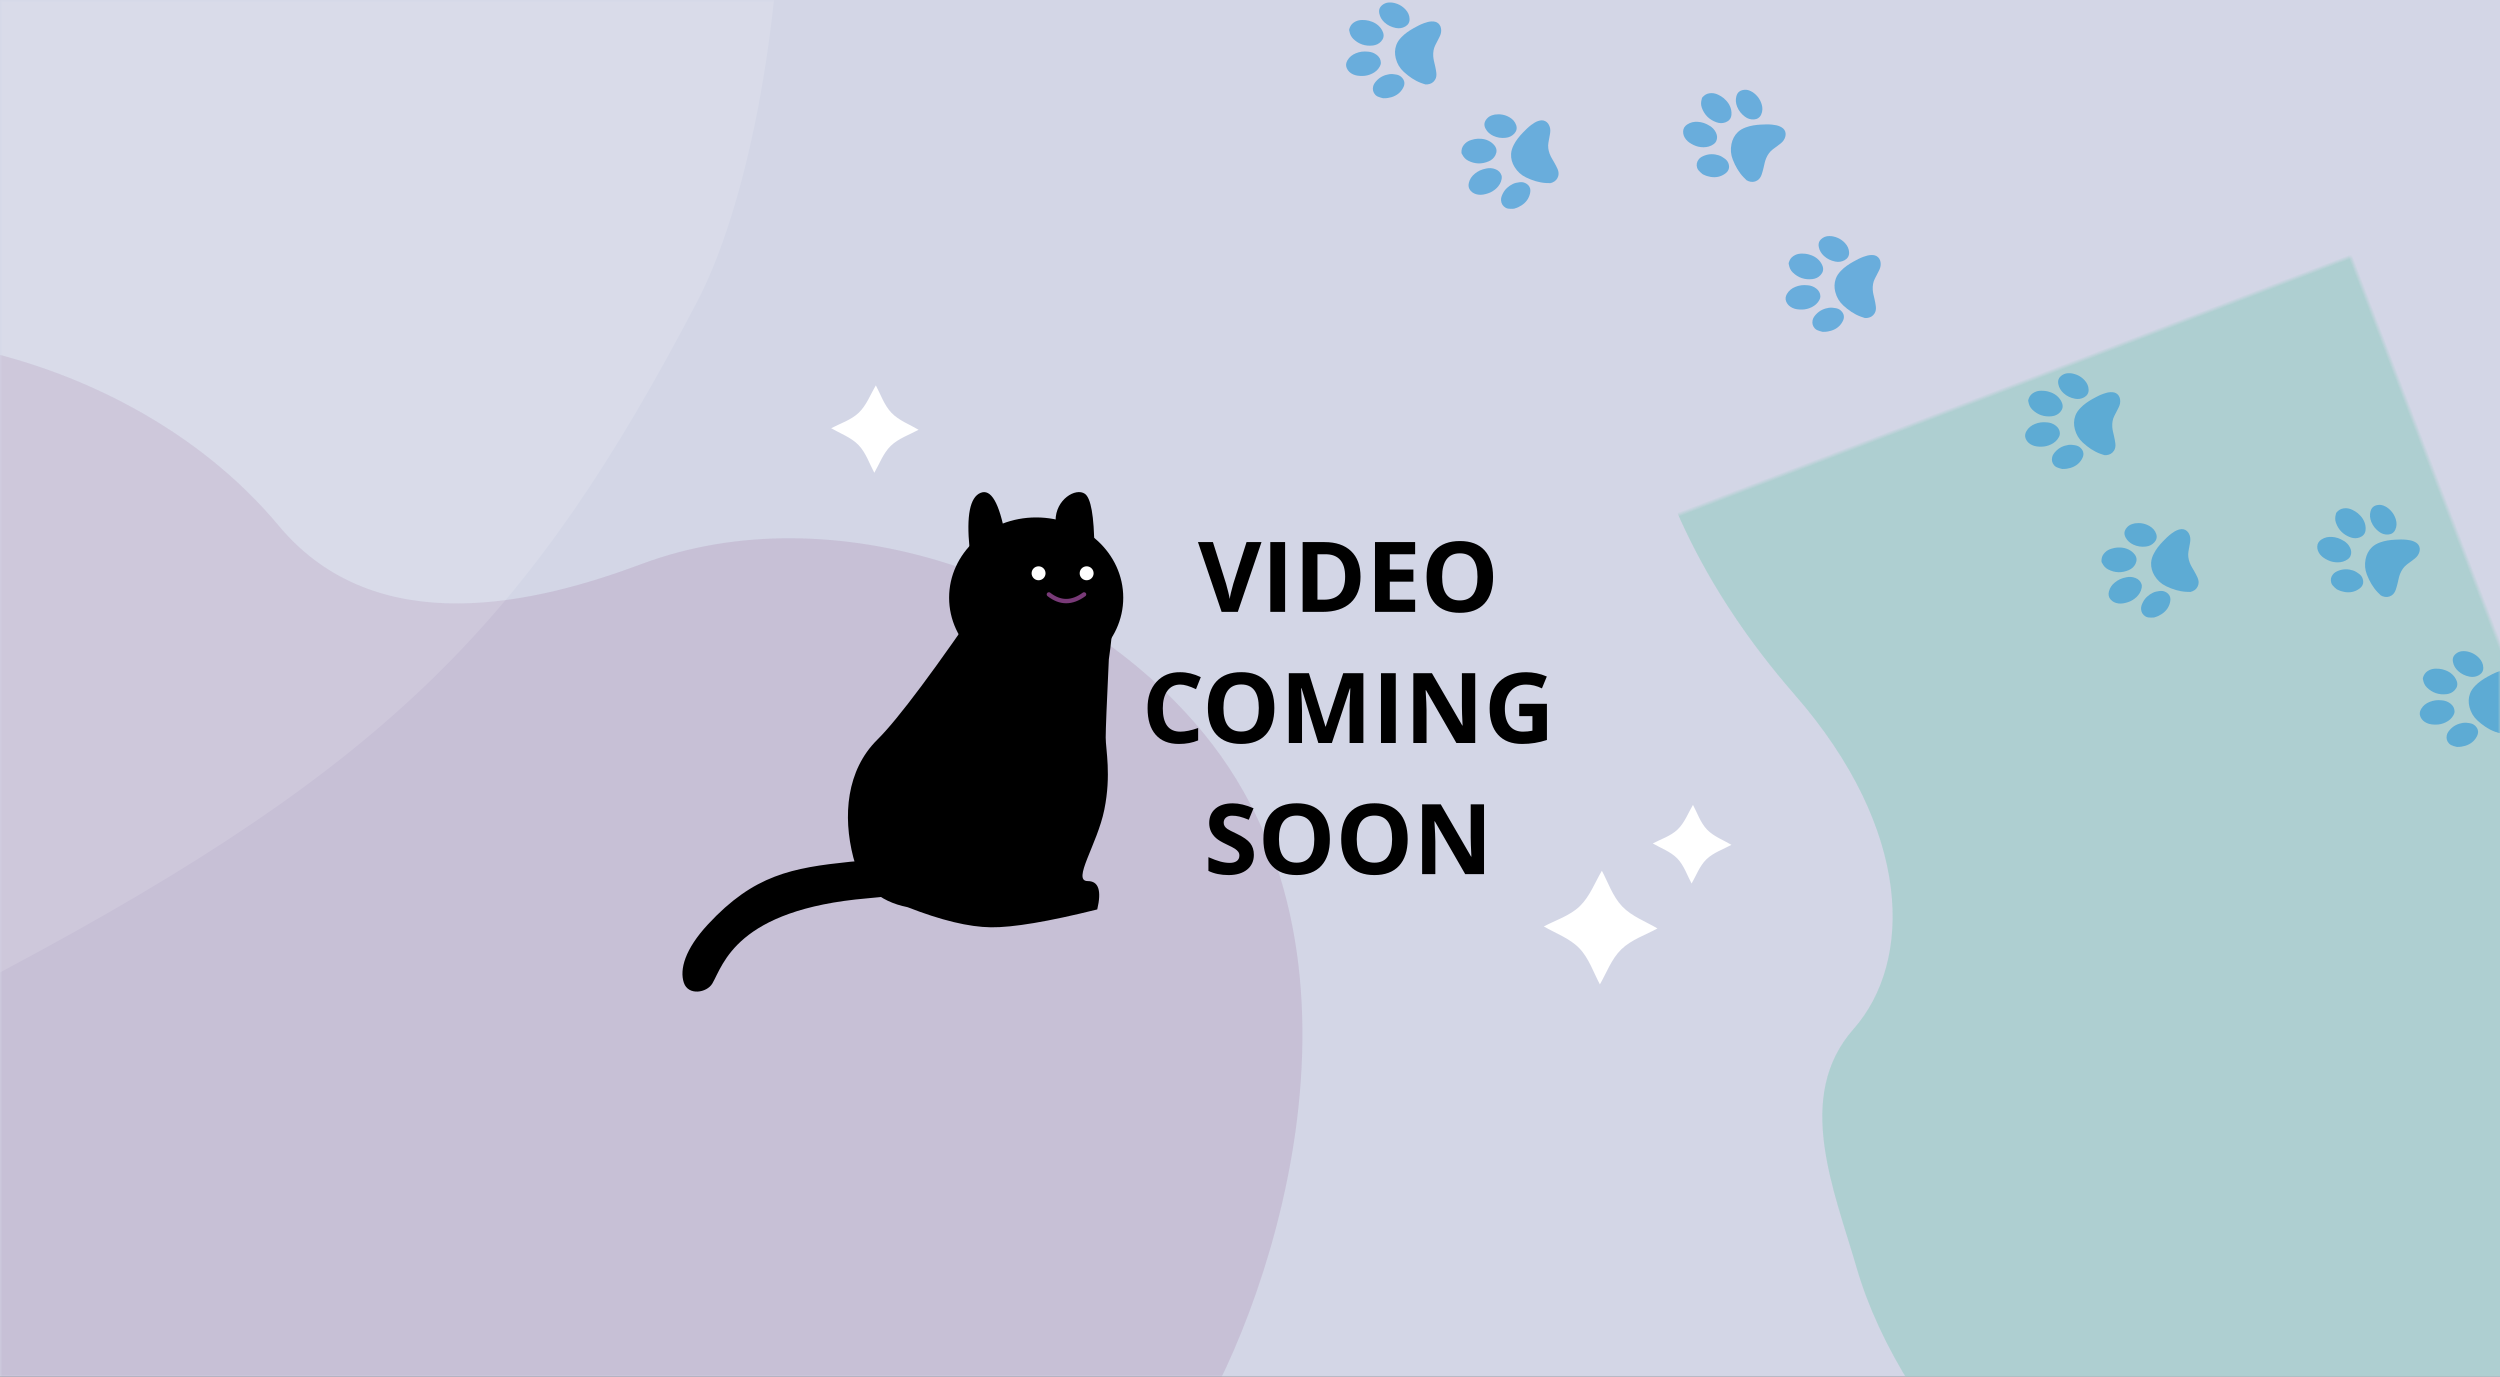 <?xml version="1.0" encoding="UTF-8"?>
<svg width="572px" height="315px" viewBox="0 0 572 315" version="1.1" xmlns="http://www.w3.org/2000/svg" xmlns:xlink="http://www.w3.org/1999/xlink">
    <rect x="0" y="0" width="572" height="315" fill="#333333" stroke="none"/>
    <!-- Generator: Sketch 52.6 (67491) - http://www.bohemiancoding.com/sketch -->
    <title>Group 11</title>
    <desc>Created with Sketch.</desc>
    <defs>
        <rect id="path-1" x="0" y="0" width="572" height="315"></rect>
    </defs>
    <g id="Welcome" stroke="none" stroke-width="1" fill="none" fill-rule="evenodd">
        <g id="Gen3-Webinars---font-and-box" transform="translate(-129, -1744)">
            <g id="Group-11" transform="translate(129, 1744)">
                <mask id="mask-2" fill="white">
                    <use xlink:href="#path-1"></use>
                </mask>
                <use id="Mask" fill="#D3D6E6" fill-rule="nonzero" xlink:href="#path-1"></use>
                <path d="M1007.918,-48.668 C961.223,-105.996 873.156,-136.034 804.403,-110.349 C766.962,-96.362 715.517,-89.611 659.228,-110.349 C563.2,-145.727 496.179,-151.773 452.773,-109.292 C409.366,-66.812 395.241,-12.343 417.3,47.969 C431.469,86.707 420.718,114.715 402.465,124.254 C384.211,133.794 385.122,156.9 383.558,175.482 C377.275,250.141 466.883,367.954 554.253,378.916 C641.622,389.878 722.344,370.851 827.313,351.502 C932.283,332.154 953.107,277.873 1001.717,205.338 C1029.453,163.951 1076.1,35.038 1007.918,-48.668 Z" id="Path-2" fill="#9ECCC7" fill-rule="nonzero" opacity="0.826" mask="url(#mask-2)" transform="translate(713.243, 121.542) rotate(-21) translate(-713.243, -121.542) "></path>
                <path d="M275.647,168.092 C246.097,131.776 190.366,112.747 146.857,129.018 C123.164,137.879 86.187,147.22 63.719,120.219 C26.958,76.04 -47.529,64.464 -74.998,91.375 C-102.466,118.286 -98.111,189.566 -98.111,229.311 C-98.111,251.554 -102.384,264.969 -107.499,277.637 C-111.524,287.604 -116.069,297.109 -119.464,310.089 C-140.004,388.629 -66.734,432.018 -11.444,438.962 C43.846,445.907 94.928,433.853 161.356,421.596 C227.783,409.339 240.962,374.952 271.723,329.002 C289.275,302.784 318.794,221.119 275.647,168.092 Z" id="Path-2" fill-opacity="0.2" fill="#793A78" fill-rule="nonzero" opacity="0.826" mask="url(#mask-2)"></path>
                <g id="Group-64" mask="url(#mask-2)">
                    <g transform="translate(156, 112)" id="Group-59">
                        <g>
                            <g id="Group-56" fill="#000000" fill-rule="nonzero">
                                <ellipse id="Oval" cx="81.078" cy="24.757" rx="19.922" ry="18.368"></ellipse>
                                <path d="M65.822,13.322 C65.097,5.963 65.934,1.78 68.334,0.774 C70.734,-0.231 72.632,3.035 74.026,10.574 L65.822,13.322 Z" id="Path-26"></path>
                                <path d="M94.391,13.322 C94.326,6.062 93.601,1.948 92.218,0.979 C90.143,-0.473 85.514,2.26 85.514,7.107 C85.514,10.338 88.473,12.41 94.391,13.322 Z" id="Path-27"></path>
                                <path d="M70.719,22.404 C58.114,40.965 49.455,52.574 44.74,57.231 C37.667,64.216 36.806,74.709 39.227,84.133 C40.841,90.415 44.987,94.227 51.663,95.568 C59.345,98.572 65.697,100.105 70.719,100.167 C75.74,100.228 83.851,98.866 95.05,96.079 C96.074,91.755 95.349,89.592 92.877,89.592 C89.168,89.592 95.05,81.266 96.67,73.249 C98.29,65.232 96.985,59.555 96.985,56.744 C96.985,54.869 97.224,48.906 97.703,38.853 C99.731,25.137 98.316,18.673 93.457,19.459 C88.598,20.246 81.018,21.228 70.719,22.404 Z" id="Path-29"></path>
                                <path d="" id="Path-30"></path>
                                <path d="M38.542,85.169 C25.216,86.563 16.52,88.139 5.991,99.487 C0.708,105.181 -0.55,109.825 0.468,112.858 C1.478,115.869 5.737,115.166 6.989,113.017 C9.501,108.704 12.382,96.115 42.46,93.537 C72.539,90.958 51.867,83.776 38.542,85.169 Z" id="Path-31"></path>
                            </g>
                            <ellipse id="Oval" fill="#FFFFFF" fill-rule="nonzero" cx="92.625" cy="19.167" rx="1.594" ry="1.597"></ellipse>
                            <ellipse id="Oval" fill="#FFFFFF" fill-rule="nonzero" cx="81.625" cy="19.167" rx="1.594" ry="1.597"></ellipse>
                            <path d="M83.672,24.393 C83.455,24.222 83.417,23.908 83.588,23.691 C83.759,23.474 84.073,23.436 84.29,23.607 C86.704,25.504 89.143,25.504 91.743,23.597 C91.965,23.434 92.278,23.482 92.442,23.704 C92.605,23.927 92.557,24.24 92.334,24.403 C89.378,26.572 86.445,26.572 83.672,24.393 Z" id="Path-3" fill="#793A78" fill-rule="nonzero"></path>
                        </g>
                    </g>
                </g>
                <path d="M142.266,-178.36 C105.776,-235.698 36.958,-265.742 -16.769,-240.052 C-46.026,-226.063 -86.228,-219.31 -130.214,-240.052 C-205.254,-275.437 -250.3,-274.35 -298.239,-218.258 C-332.338,-178.36 -344.267,-127.817 -319.266,-81.705 C-294.264,-35.592 -336.114,-0.706 -345.633,45.833 C-370.997,169.835 -280.52,238.34 -212.246,249.305 C-143.972,260.269 -87.436,269.1 1.134,221.886 C89.705,174.672 121.513,141.611 159.498,69.063 C181.172,27.668 195.546,-94.637 142.266,-178.36 Z" id="Path-2" fill="#FFFFFF" fill-rule="nonzero" opacity="0.353" mask="url(#mask-2)"></path>
                <path d="M282.189,133.533 L285.21,124.032 L288.631,124.032 L283.208,140 L279.507,140 L274.096,124.032 L277.517,124.032 L280.514,133.533 C280.66,134.026 280.828,134.661 281.018,135.438 C281.208,136.214 281.323,136.752 281.363,137.052 C281.452,136.324 281.728,135.151 282.189,133.533 Z M294.031,140 L290.646,140 L290.646,124.032 L294.031,124.032 L294.031,140 Z M302.876,137.209 C306.136,137.209 307.766,135.458 307.766,131.956 C307.766,128.526 306.253,126.811 303.228,126.811 L301.432,126.811 L301.432,137.209 L302.876,137.209 Z M303.058,124.032 C305.655,124.032 307.675,124.718 309.119,126.089 C310.563,127.46 311.285,129.422 311.285,131.974 C311.285,134.526 310.536,136.502 309.04,137.901 C307.543,139.3 305.384,140 302.561,140 L298.047,140 L298.047,124.032 L303.058,124.032 Z M323.782,137.209 L323.782,140 L314.597,140 L314.597,124.032 L323.782,124.032 L323.782,126.811 L317.982,126.811 L317.982,130.317 L323.382,130.317 L323.382,133.084 L317.982,133.084 L317.982,137.209 L323.782,137.209 Z M334.023,126.605 C332.68,126.605 331.667,127.058 330.983,127.964 C330.3,128.87 329.958,130.212 329.958,131.992 C329.958,135.583 331.307,137.379 334.005,137.379 C336.702,137.379 338.051,135.583 338.051,131.992 C338.051,128.4 336.708,126.605 334.023,126.605 Z M328.369,125.889 C329.695,124.489 331.584,123.79 334.035,123.79 C336.486,123.79 338.36,124.497 339.659,125.913 C340.957,127.329 341.606,129.359 341.606,132.004 C341.606,134.649 340.951,136.679 339.641,138.095 C338.33,139.511 336.451,140.218 334.005,140.218 C331.558,140.218 329.679,139.511 328.369,138.095 C327.058,136.679 326.403,134.641 326.403,131.98 C326.403,129.318 327.058,127.288 328.369,125.889 Z M270.055,156.629 C268.785,156.629 267.798,157.106 267.095,158.061 C266.399,159.023 266.051,160.358 266.051,162.065 C266.051,165.624 267.386,167.403 270.055,167.403 C271.188,167.403 272.547,167.124 274.132,166.566 L274.132,169.405 C272.83,169.947 271.366,170.218 269.74,170.218 C267.418,170.218 265.643,169.513 264.413,168.101 C263.184,166.69 262.569,164.669 262.569,162.04 C262.544,159.549 263.218,157.545 264.589,156.028 C265.96,154.512 267.782,153.769 270.055,153.802 C271.608,153.802 273.169,154.178 274.739,154.93 L273.647,157.685 C272.166,156.981 270.969,156.629 270.055,156.629 Z M283.984,156.605 C282.642,156.605 281.628,157.058 280.945,157.964 C280.261,158.87 279.92,160.212 279.92,161.992 C279.92,165.583 281.268,167.379 283.966,167.379 C286.664,167.379 288.013,165.583 288.013,161.992 C288.013,158.4 286.67,156.605 283.984,156.605 Z M278.33,155.889 C279.657,154.489 281.545,153.79 283.996,153.79 C286.447,153.79 288.322,154.497 289.62,155.913 C290.919,157.329 291.568,159.359 291.568,162.004 C291.568,164.649 290.913,166.679 289.602,168.095 C288.292,169.511 286.413,170.218 283.966,170.218 C281.519,170.218 279.641,169.511 278.33,168.095 C277.02,166.679 276.365,164.641 276.365,161.98 C276.365,159.318 277.02,157.288 278.33,155.889 Z M308.785,162.441 C308.785,161.931 308.787,161.525 308.791,161.221 C308.795,160.918 308.85,159.678 308.955,157.503 L308.858,157.503 L304.733,170 L301.639,170 L297.792,157.478 L297.695,157.478 C297.833,160.107 297.901,161.806 297.901,162.574 L297.901,170 L294.88,170 L294.88,154.032 L299.479,154.032 L303.264,166.239 L303.325,166.239 L307.329,154.032 L311.94,154.032 L311.94,170 L308.785,170 L308.785,162.441 Z M319.353,170 L315.968,170 L315.968,154.032 L319.353,154.032 L319.353,170 Z M337.529,154.032 L337.529,170 L333.222,170 L326.282,157.927 L326.185,157.927 C326.322,160.111 326.391,161.632 326.391,162.489 L326.391,170 L323.37,170 L323.37,154.032 L327.628,154.032 L334.569,165.996 L334.642,165.996 C334.536,163.998 334.484,162.53 334.484,161.592 L334.484,154.032 L337.529,154.032 Z M347.6,163.848 L347.6,161.033 L353.934,161.033 L353.934,169.308 C352.106,169.915 350.213,170.218 348.255,170.218 C345.853,170.218 344.015,169.511 342.741,168.095 C341.467,166.679 340.83,164.667 340.83,162.059 C340.83,159.45 341.566,157.422 343.038,155.974 C344.526,154.526 346.573,153.802 349.177,153.802 C350.82,153.802 352.397,154.129 353.91,154.785 L352.793,157.503 C351.628,156.92 350.415,156.629 349.153,156.629 C347.697,156.629 346.526,157.12 345.641,158.103 C344.755,159.086 344.312,160.425 344.312,162.119 C344.312,163.814 344.668,165.118 345.38,166.032 C346.092,166.946 347.123,167.403 348.474,167.403 C349.177,167.403 349.893,167.331 350.621,167.185 L350.621,163.848 L347.6,163.848 Z M286.884,195.571 C286.884,197.003 286.367,198.135 285.331,198.969 C284.296,199.802 282.888,200.218 281.109,200.218 C279.329,200.218 277.788,199.899 276.486,199.26 L276.486,196.117 C277.562,196.586 278.472,196.922 279.216,197.124 C279.96,197.327 280.676,197.428 281.363,197.428 C282.051,197.428 282.591,197.284 282.983,196.997 C283.376,196.71 283.572,196.287 283.572,195.729 C283.572,195.405 283.483,195.124 283.305,194.886 C283.127,194.647 282.882,194.421 282.571,194.206 C282.259,193.992 281.584,193.64 280.544,193.151 C279.505,192.661 278.747,192.206 278.269,191.786 C277.202,190.863 276.668,189.707 276.668,188.315 C276.668,186.924 277.145,185.824 278.1,185.015 C279.054,184.206 280.377,183.802 282.067,183.802 C283.499,183.802 285.08,184.178 286.811,184.93 L285.719,187.563 C284.87,187.215 284.162,186.973 283.596,186.835 C283.03,186.698 282.458,186.629 281.879,186.629 C281.301,186.629 280.84,186.775 280.496,187.066 C280.152,187.357 279.98,187.749 279.98,188.243 C279.98,188.809 280.267,189.286 280.842,189.674 C281.125,189.869 281.841,190.237 282.989,190.779 C284.47,191.49 285.489,192.206 286.047,192.926 C286.605,193.646 286.884,194.528 286.884,195.571 Z M296.688,186.605 C295.345,186.605 294.332,187.058 293.649,187.964 C292.965,188.87 292.623,190.212 292.623,191.992 C292.623,195.583 293.972,197.379 296.67,197.379 C299.368,197.379 300.716,195.583 300.716,191.992 C300.716,188.4 299.374,186.605 296.688,186.605 Z M291.034,185.889 C292.36,184.489 294.249,183.79 296.7,183.79 C299.151,183.79 301.026,184.497 302.324,185.913 C303.622,187.329 304.271,189.359 304.271,192.004 C304.271,194.649 303.616,196.679 302.306,198.095 C300.995,199.511 299.117,200.218 296.67,200.218 C294.223,200.218 292.344,199.511 291.034,198.095 C289.723,196.679 289.068,194.641 289.068,191.98 C289.068,189.318 289.723,187.288 291.034,185.889 Z M314.488,186.605 C313.145,186.605 312.132,187.058 311.448,187.964 C310.765,188.87 310.423,190.212 310.423,191.992 C310.423,195.583 311.772,197.379 314.47,197.379 C317.167,197.379 318.516,195.583 318.516,191.992 C318.516,188.4 317.173,186.605 314.488,186.605 Z M308.834,185.889 C310.16,184.489 312.049,183.79 314.5,183.79 C316.951,183.79 318.826,184.497 320.124,185.913 C321.422,187.329 322.071,189.359 322.071,192.004 C322.071,194.649 321.416,196.679 320.106,198.095 C318.795,199.511 316.917,200.218 314.47,200.218 C312.023,200.218 310.144,199.511 308.834,198.095 C307.523,196.679 306.868,194.641 306.868,191.98 C306.868,189.318 307.523,187.288 308.834,185.889 Z M339.543,184.032 L339.543,200 L335.236,200 L328.296,187.927 L328.199,187.927 C328.336,190.111 328.405,191.632 328.405,192.489 L328.405,200 L325.384,200 L325.384,184.032 L329.643,184.032 L336.583,195.996 L336.656,195.996 C336.551,193.998 336.498,192.53 336.498,191.592 L336.498,184.032 L339.543,184.032 Z" id="VIDEO-COMING-SOON" fill="#000000" mask="url(#mask-2)"></path>
                <path d="M396.156,193.14 C394.381,194.162 392.055,194.979 390.491,196.549 C388.949,198.096 388.177,200.406 387.195,202.156 C386.194,200.389 385.401,198.06 383.839,196.493 C382.293,194.942 379.97,194.161 378.156,193.136 C379.895,192.164 382.227,191.39 383.784,189.841 C385.362,188.272 386.173,185.936 387.194,184.156 C388.166,185.87 388.962,188.188 390.518,189.757 C392.061,191.313 394.37,192.115 396.156,193.14" id="Fill-1" fill="#FFFFFF" mask="url(#mask-2)" transform="translate(387.156, 193.156) rotate(1) translate(-387.156, -193.156) "></path>
                <path d="M379.225,212.202 C376.661,213.678 373.302,214.858 371.042,217.126 C368.815,219.361 367.701,222.698 366.281,225.225 C364.836,222.673 363.691,219.308 361.434,217.046 C359.2,214.805 355.845,213.676 353.225,212.197 C355.737,210.793 359.106,209.675 361.355,207.437 C363.634,205.17 364.805,201.797 366.28,199.225 C367.684,201.701 368.834,205.049 371.082,207.315 C373.311,209.564 376.646,210.722 379.225,212.202" id="Fill-1" fill="#FFFFFF" mask="url(#mask-2)" transform="translate(366.225, 212.225) rotate(1) translate(-366.225, -212.225) "></path>
                <path d="M210.173,98.156 C208.201,99.291 205.617,100.198 203.878,101.943 C202.165,103.662 201.308,106.229 200.216,108.173 C199.104,106.21 198.224,103.622 196.488,101.881 C194.769,100.158 192.189,99.29 190.173,98.152 C192.106,97.071 194.697,96.211 196.427,94.49 C198.18,92.746 199.081,90.151 200.215,88.173 C201.296,90.077 202.18,92.653 203.909,94.396 C205.624,96.126 208.189,97.017 210.173,98.156" id="Fill-1" fill="#FFFFFF" mask="url(#mask-2)" transform="translate(200.173, 98.173) rotate(1) translate(-200.173, -98.173) "></path>
                <g id="Group-5" opacity="0.662" mask="url(#mask-2)">
                    <g transform="translate(444.168, 83.862) rotate(223) translate(-444.168, -83.862) translate(288.168, 35.362)" id="Group-13-Copy">
                        <g transform="translate(16.053, 74.795) rotate(53) translate(-16.053, -74.795) translate(5.06, 64.22)">
                            <g id="Group-13" transform="translate(0, 0.024)" fill="#3498D6">
                                <path d="M14.912,-9.76744186e-06 C15.067,0.037 15.225,0.068 15.377,0.114 C16.016,0.306 16.464,0.721 16.804,1.259 C17.1,1.726 17.247,2.237 17.301,2.778 C17.351,3.266 17.371,3.752 17.299,4.239 C17.13,5.375 16.71,6.396 15.819,7.198 C15.567,7.424 15.289,7.614 14.981,7.765 C14.221,8.137 13.515,8.019 12.86,7.534 C12.25,7.083 11.899,6.462 11.743,5.754 C11.372,4.069 11.703,2.516 12.794,1.137 C13.219,0.601 13.794,0.258 14.471,0.074 C14.543,0.055 14.613,0.025 14.684,-9.76744186e-06 L14.912,-9.76744186e-06 Z" id="Fill-1"></path>
                                <path d="M0,9.279 C0.034,9.071 0.065,8.863 0.103,8.656 C0.18,8.237 0.289,7.829 0.587,7.495 C1.069,6.955 1.678,6.721 2.415,6.802 C2.958,6.861 3.399,7.134 3.814,7.444 C4.76,8.15 5.32,9.096 5.611,10.199 C5.747,10.71 5.729,11.231 5.696,11.751 C5.667,12.209 5.541,12.641 5.254,13.015 C4.94,13.425 4.549,13.741 4.009,13.832 C3.577,13.904 3.168,13.804 2.775,13.639 C1.639,13.162 0.894,12.329 0.437,11.241 C0.217,10.715 0.071,10.17 0.023,9.603 C0.021,9.576 0.008,9.55 0,9.523 L0,9.279 Z" id="Fill-4"></path>
                                <path d="M4.13,18.723 C4.207,18.375 4.273,18.024 4.361,17.678 C4.758,16.111 5.531,14.719 6.499,13.415 C7.229,12.432 8.18,11.732 9.345,11.295 C10.349,10.918 11.38,10.826 12.429,11.088 C13.132,11.263 13.741,11.62 14.304,12.054 C15.251,12.785 16.003,13.684 16.679,14.644 C17.191,15.371 17.69,16.107 18.072,16.908 C18.327,17.44 18.552,17.984 18.631,18.57 C18.707,19.134 18.678,19.686 18.314,20.169 C17.948,20.654 17.426,20.873 16.823,20.951 C16.186,21.034 15.604,20.86 15.028,20.627 C14.46,20.397 13.888,20.177 13.314,19.961 C12.48,19.646 11.621,19.62 10.744,19.762 C10.012,19.88 9.34,20.168 8.647,20.397 C8.129,20.568 7.606,20.734 7.074,20.856 C6.515,20.985 5.944,20.986 5.414,20.727 C4.715,20.385 4.34,19.81 4.194,19.083 C4.182,19.023 4.176,18.962 4.172,18.901 C4.168,18.844 4.171,18.787 4.171,18.73 C4.157,18.728 4.144,18.725 4.13,18.723" id="Fill-6"></path>
                                <path d="M10.233,4.856 C10.253,5.538 10.092,6.257 9.674,6.909 C9.298,7.497 8.776,7.895 8.043,7.994 C7.745,8.034 7.462,7.975 7.189,7.867 C6.368,7.539 5.767,6.974 5.317,6.249 C4.907,5.588 4.649,4.87 4.566,4.108 C4.487,3.388 4.464,2.661 4.704,1.957 C4.929,1.295 5.311,0.74 5.944,0.377 C6.541,0.033 7.157,0.057 7.774,0.337 C8.592,0.709 9.166,1.317 9.572,2.078 C10.023,2.921 10.233,3.755 10.233,4.856" id="Fill-9"></path>
                                <path d="M21.976,9.147 C21.921,10.345 21.523,11.417 20.718,12.337 C20.176,12.957 19.5,13.382 18.65,13.491 C17.879,13.59 17.279,13.283 16.843,12.683 C16.385,12.052 16.215,11.341 16.282,10.579 C16.37,9.584 16.681,8.664 17.29,7.846 C17.776,7.193 18.399,6.704 19.201,6.46 C20.067,6.196 20.76,6.394 21.393,7.18 C21.738,7.61 21.904,8.11 21.948,8.648 C21.962,8.814 21.967,8.981 21.976,9.147" id="Fill-11"></path>
                            </g>
                        </g>
                        <g transform="translate(55.992, 83.96) rotate(79) translate(-55.992, -83.96) translate(44.999, 73.385)">
                            <g id="Group-13" transform="translate(0, 0.024)" fill="#3498D6">
                                <path d="M14.912,-9.76744186e-06 C15.067,0.037 15.225,0.068 15.377,0.114 C16.016,0.306 16.464,0.721 16.804,1.259 C17.1,1.726 17.247,2.237 17.301,2.778 C17.351,3.266 17.371,3.752 17.299,4.239 C17.13,5.375 16.71,6.396 15.819,7.198 C15.567,7.424 15.289,7.614 14.981,7.765 C14.221,8.137 13.515,8.019 12.86,7.534 C12.25,7.083 11.899,6.462 11.743,5.754 C11.372,4.069 11.703,2.516 12.794,1.137 C13.219,0.601 13.794,0.258 14.471,0.074 C14.543,0.055 14.613,0.025 14.684,-9.76744186e-06 L14.912,-9.76744186e-06 Z" id="Fill-1"></path>
                                <path d="M0,9.279 C0.034,9.071 0.065,8.863 0.103,8.656 C0.18,8.237 0.289,7.829 0.587,7.495 C1.069,6.955 1.678,6.721 2.415,6.802 C2.958,6.861 3.399,7.134 3.814,7.444 C4.76,8.15 5.32,9.096 5.611,10.199 C5.747,10.71 5.729,11.231 5.696,11.751 C5.667,12.209 5.541,12.641 5.254,13.015 C4.94,13.425 4.549,13.741 4.009,13.832 C3.577,13.904 3.168,13.804 2.775,13.639 C1.639,13.162 0.894,12.329 0.437,11.241 C0.217,10.715 0.071,10.17 0.023,9.603 C0.021,9.576 0.008,9.55 0,9.523 L0,9.279 Z" id="Fill-4"></path>
                                <path d="M4.13,18.723 C4.207,18.375 4.273,18.024 4.361,17.678 C4.758,16.111 5.531,14.719 6.499,13.415 C7.229,12.432 8.18,11.732 9.345,11.295 C10.349,10.918 11.38,10.826 12.429,11.088 C13.132,11.263 13.741,11.62 14.304,12.054 C15.251,12.785 16.003,13.684 16.679,14.644 C17.191,15.371 17.69,16.107 18.072,16.908 C18.327,17.44 18.552,17.984 18.631,18.57 C18.707,19.134 18.678,19.686 18.314,20.169 C17.948,20.654 17.426,20.873 16.823,20.951 C16.186,21.034 15.604,20.86 15.028,20.627 C14.46,20.397 13.888,20.177 13.314,19.961 C12.48,19.646 11.621,19.62 10.744,19.762 C10.012,19.88 9.34,20.168 8.647,20.397 C8.129,20.568 7.606,20.734 7.074,20.856 C6.515,20.985 5.944,20.986 5.414,20.727 C4.715,20.385 4.34,19.81 4.194,19.083 C4.182,19.023 4.176,18.962 4.172,18.901 C4.168,18.844 4.171,18.787 4.171,18.73 C4.157,18.728 4.144,18.725 4.13,18.723" id="Fill-6"></path>
                                <path d="M10.233,4.856 C10.253,5.538 10.092,6.257 9.674,6.909 C9.298,7.497 8.776,7.895 8.043,7.994 C7.745,8.034 7.462,7.975 7.189,7.867 C6.368,7.539 5.767,6.974 5.317,6.249 C4.907,5.588 4.649,4.87 4.566,4.108 C4.487,3.388 4.464,2.661 4.704,1.957 C4.929,1.295 5.311,0.74 5.944,0.377 C6.541,0.033 7.157,0.057 7.774,0.337 C8.592,0.709 9.166,1.317 9.572,2.078 C10.023,2.921 10.233,3.755 10.233,4.856" id="Fill-9"></path>
                                <path d="M21.976,9.147 C21.921,10.345 21.523,11.417 20.718,12.337 C20.176,12.957 19.5,13.382 18.65,13.491 C17.879,13.59 17.279,13.283 16.843,12.683 C16.385,12.052 16.215,11.341 16.282,10.579 C16.37,9.584 16.681,8.664 17.29,7.846 C17.776,7.193 18.399,6.704 19.201,6.46 C20.067,6.196 20.76,6.394 21.393,7.18 C21.738,7.61 21.904,8.11 21.948,8.648 C21.962,8.814 21.967,8.981 21.976,9.147" id="Fill-11"></path>
                            </g>
                        </g>
                        <g transform="translate(89.434, 47.139) rotate(36) translate(-89.434, -47.139) translate(78.44, 36.564)">
                            <g id="Group-13" transform="translate(0, 0.024)" fill="#3498D6">
                                <path d="M14.912,-9.76744186e-06 C15.067,0.037 15.225,0.068 15.377,0.114 C16.016,0.306 16.464,0.721 16.804,1.259 C17.1,1.726 17.247,2.237 17.301,2.778 C17.351,3.266 17.371,3.752 17.299,4.239 C17.13,5.375 16.71,6.396 15.819,7.198 C15.567,7.424 15.289,7.614 14.981,7.765 C14.221,8.137 13.515,8.019 12.86,7.534 C12.25,7.083 11.899,6.462 11.743,5.754 C11.372,4.069 11.703,2.516 12.794,1.137 C13.219,0.601 13.794,0.258 14.471,0.074 C14.543,0.055 14.613,0.025 14.684,-9.76744186e-06 L14.912,-9.76744186e-06 Z" id="Fill-1"></path>
                                <path d="M0,9.279 C0.034,9.071 0.065,8.863 0.103,8.656 C0.18,8.237 0.289,7.829 0.587,7.495 C1.069,6.955 1.678,6.721 2.415,6.802 C2.958,6.861 3.399,7.134 3.814,7.444 C4.76,8.15 5.32,9.096 5.611,10.199 C5.747,10.71 5.729,11.231 5.696,11.751 C5.667,12.209 5.541,12.641 5.254,13.015 C4.94,13.425 4.549,13.741 4.009,13.832 C3.577,13.904 3.168,13.804 2.775,13.639 C1.639,13.162 0.894,12.329 0.437,11.241 C0.217,10.715 0.071,10.17 0.023,9.603 C0.021,9.576 0.008,9.55 0,9.523 L0,9.279 Z" id="Fill-4"></path>
                                <path d="M4.13,18.723 C4.207,18.375 4.273,18.024 4.361,17.678 C4.758,16.111 5.531,14.719 6.499,13.415 C7.229,12.432 8.18,11.732 9.345,11.295 C10.349,10.918 11.38,10.826 12.429,11.088 C13.132,11.263 13.741,11.62 14.304,12.054 C15.251,12.785 16.003,13.684 16.679,14.644 C17.191,15.371 17.69,16.107 18.072,16.908 C18.327,17.44 18.552,17.984 18.631,18.57 C18.707,19.134 18.678,19.686 18.314,20.169 C17.948,20.654 17.426,20.873 16.823,20.951 C16.186,21.034 15.604,20.86 15.028,20.627 C14.46,20.397 13.888,20.177 13.314,19.961 C12.48,19.646 11.621,19.62 10.744,19.762 C10.012,19.88 9.34,20.168 8.647,20.397 C8.129,20.568 7.606,20.734 7.074,20.856 C6.515,20.985 5.944,20.986 5.414,20.727 C4.715,20.385 4.34,19.81 4.194,19.083 C4.182,19.023 4.176,18.962 4.172,18.901 C4.168,18.844 4.171,18.787 4.171,18.73 C4.157,18.728 4.144,18.725 4.13,18.723" id="Fill-6"></path>
                                <path d="M10.233,4.856 C10.253,5.538 10.092,6.257 9.674,6.909 C9.298,7.497 8.776,7.895 8.043,7.994 C7.745,8.034 7.462,7.975 7.189,7.867 C6.368,7.539 5.767,6.974 5.317,6.249 C4.907,5.588 4.649,4.87 4.566,4.108 C4.487,3.388 4.464,2.661 4.704,1.957 C4.929,1.295 5.311,0.74 5.944,0.377 C6.541,0.033 7.157,0.057 7.774,0.337 C8.592,0.709 9.166,1.317 9.572,2.078 C10.023,2.921 10.233,3.755 10.233,4.856" id="Fill-9"></path>
                                <path d="M21.976,9.147 C21.921,10.345 21.523,11.417 20.718,12.337 C20.176,12.957 19.5,13.382 18.65,13.491 C17.879,13.59 17.279,13.283 16.843,12.683 C16.385,12.052 16.215,11.341 16.282,10.579 C16.37,9.584 16.681,8.664 17.29,7.846 C17.776,7.193 18.399,6.704 19.201,6.46 C20.067,6.196 20.76,6.394 21.393,7.18 C21.738,7.61 21.904,8.11 21.948,8.648 C21.962,8.814 21.967,8.981 21.976,9.147" id="Fill-11"></path>
                            </g>
                        </g>
                        <g transform="translate(125.461, 59.72) rotate(53) translate(-125.461, -59.72) translate(114.468, 49.145)">
                            <g id="Group-13" transform="translate(0, 0.024)" fill="#3498D6">
                                <path d="M14.912,-9.76744186e-06 C15.067,0.037 15.225,0.068 15.377,0.114 C16.016,0.306 16.464,0.721 16.804,1.259 C17.1,1.726 17.247,2.237 17.301,2.778 C17.351,3.266 17.371,3.752 17.299,4.239 C17.13,5.375 16.71,6.396 15.819,7.198 C15.567,7.424 15.289,7.614 14.981,7.765 C14.221,8.137 13.515,8.019 12.86,7.534 C12.25,7.083 11.899,6.462 11.743,5.754 C11.372,4.069 11.703,2.516 12.794,1.137 C13.219,0.601 13.794,0.258 14.471,0.074 C14.543,0.055 14.613,0.025 14.684,-9.76744186e-06 L14.912,-9.76744186e-06 Z" id="Fill-1"></path>
                                <path d="M0,9.279 C0.034,9.071 0.065,8.863 0.103,8.656 C0.18,8.237 0.289,7.829 0.587,7.495 C1.069,6.955 1.678,6.721 2.415,6.802 C2.958,6.861 3.399,7.134 3.814,7.444 C4.76,8.15 5.32,9.096 5.611,10.199 C5.747,10.71 5.729,11.231 5.696,11.751 C5.667,12.209 5.541,12.641 5.254,13.015 C4.94,13.425 4.549,13.741 4.009,13.832 C3.577,13.904 3.168,13.804 2.775,13.639 C1.639,13.162 0.894,12.329 0.437,11.241 C0.217,10.715 0.071,10.17 0.023,9.603 C0.021,9.576 0.008,9.55 0,9.523 L0,9.279 Z" id="Fill-4"></path>
                                <path d="M4.13,18.723 C4.207,18.375 4.273,18.024 4.361,17.678 C4.758,16.111 5.531,14.719 6.499,13.415 C7.229,12.432 8.18,11.732 9.345,11.295 C10.349,10.918 11.38,10.826 12.429,11.088 C13.132,11.263 13.741,11.62 14.304,12.054 C15.251,12.785 16.003,13.684 16.679,14.644 C17.191,15.371 17.69,16.107 18.072,16.908 C18.327,17.44 18.552,17.984 18.631,18.57 C18.707,19.134 18.678,19.686 18.314,20.169 C17.948,20.654 17.426,20.873 16.823,20.951 C16.186,21.034 15.604,20.86 15.028,20.627 C14.46,20.397 13.888,20.177 13.314,19.961 C12.48,19.646 11.621,19.62 10.744,19.762 C10.012,19.88 9.34,20.168 8.647,20.397 C8.129,20.568 7.606,20.734 7.074,20.856 C6.515,20.985 5.944,20.986 5.414,20.727 C4.715,20.385 4.34,19.81 4.194,19.083 C4.182,19.023 4.176,18.962 4.172,18.901 C4.168,18.844 4.171,18.787 4.171,18.73 C4.157,18.728 4.144,18.725 4.13,18.723" id="Fill-6"></path>
                                <path d="M10.233,4.856 C10.253,5.538 10.092,6.257 9.674,6.909 C9.298,7.497 8.776,7.895 8.043,7.994 C7.745,8.034 7.462,7.975 7.189,7.867 C6.368,7.539 5.767,6.974 5.317,6.249 C4.907,5.588 4.649,4.87 4.566,4.108 C4.487,3.388 4.464,2.661 4.704,1.957 C4.929,1.295 5.311,0.74 5.944,0.377 C6.541,0.033 7.157,0.057 7.774,0.337 C8.592,0.709 9.166,1.317 9.572,2.078 C10.023,2.921 10.233,3.755 10.233,4.856" id="Fill-9"></path>
                                <path d="M21.976,9.147 C21.921,10.345 21.523,11.417 20.718,12.337 C20.176,12.957 19.5,13.382 18.65,13.491 C17.879,13.59 17.279,13.283 16.843,12.683 C16.385,12.052 16.215,11.341 16.282,10.579 C16.37,9.584 16.681,8.664 17.29,7.846 C17.776,7.193 18.399,6.704 19.201,6.46 C20.067,6.196 20.76,6.394 21.393,7.18 C21.738,7.61 21.904,8.11 21.948,8.648 C21.962,8.814 21.967,8.981 21.976,9.147" id="Fill-11"></path>
                            </g>
                        </g>
                        <g transform="translate(186.939, 45.291) rotate(53) translate(-186.939, -45.291) translate(175.946, 34.716)">
                            <g id="Group-13" transform="translate(0, 0.024)" fill="#3498D6">
                                <path d="M14.912,-9.76744186e-06 C15.067,0.037 15.225,0.068 15.377,0.114 C16.016,0.306 16.464,0.721 16.804,1.259 C17.1,1.726 17.247,2.237 17.301,2.778 C17.351,3.266 17.371,3.752 17.299,4.239 C17.13,5.375 16.71,6.396 15.819,7.198 C15.567,7.424 15.289,7.614 14.981,7.765 C14.221,8.137 13.515,8.019 12.86,7.534 C12.25,7.083 11.899,6.462 11.743,5.754 C11.372,4.069 11.703,2.516 12.794,1.137 C13.219,0.601 13.794,0.258 14.471,0.074 C14.543,0.055 14.613,0.025 14.684,-9.76744186e-06 L14.912,-9.76744186e-06 Z" id="Fill-1"></path>
                                <path d="M0,9.279 C0.034,9.071 0.065,8.863 0.103,8.656 C0.18,8.237 0.289,7.829 0.587,7.495 C1.069,6.955 1.678,6.721 2.415,6.802 C2.958,6.861 3.399,7.134 3.814,7.444 C4.76,8.15 5.32,9.096 5.611,10.199 C5.747,10.71 5.729,11.231 5.696,11.751 C5.667,12.209 5.541,12.641 5.254,13.015 C4.94,13.425 4.549,13.741 4.009,13.832 C3.577,13.904 3.168,13.804 2.775,13.639 C1.639,13.162 0.894,12.329 0.437,11.241 C0.217,10.715 0.071,10.17 0.023,9.603 C0.021,9.576 0.008,9.55 0,9.523 L0,9.279 Z" id="Fill-4"></path>
                                <path d="M4.13,18.723 C4.207,18.375 4.273,18.024 4.361,17.678 C4.758,16.111 5.531,14.719 6.499,13.415 C7.229,12.432 8.18,11.732 9.345,11.295 C10.349,10.918 11.38,10.826 12.429,11.088 C13.132,11.263 13.741,11.62 14.304,12.054 C15.251,12.785 16.003,13.684 16.679,14.644 C17.191,15.371 17.69,16.107 18.072,16.908 C18.327,17.44 18.552,17.984 18.631,18.57 C18.707,19.134 18.678,19.686 18.314,20.169 C17.948,20.654 17.426,20.873 16.823,20.951 C16.186,21.034 15.604,20.86 15.028,20.627 C14.46,20.397 13.888,20.177 13.314,19.961 C12.48,19.646 11.621,19.62 10.744,19.762 C10.012,19.88 9.34,20.168 8.647,20.397 C8.129,20.568 7.606,20.734 7.074,20.856 C6.515,20.985 5.944,20.986 5.414,20.727 C4.715,20.385 4.34,19.81 4.194,19.083 C4.182,19.023 4.176,18.962 4.172,18.901 C4.168,18.844 4.171,18.787 4.171,18.73 C4.157,18.728 4.144,18.725 4.13,18.723" id="Fill-6"></path>
                                <path d="M10.233,4.856 C10.253,5.538 10.092,6.257 9.674,6.909 C9.298,7.497 8.776,7.895 8.043,7.994 C7.745,8.034 7.462,7.975 7.189,7.867 C6.368,7.539 5.767,6.974 5.317,6.249 C4.907,5.588 4.649,4.87 4.566,4.108 C4.487,3.388 4.464,2.661 4.704,1.957 C4.929,1.295 5.311,0.74 5.944,0.377 C6.541,0.033 7.157,0.057 7.774,0.337 C8.592,0.709 9.166,1.317 9.572,2.078 C10.023,2.921 10.233,3.755 10.233,4.856" id="Fill-9"></path>
                                <path d="M21.976,9.147 C21.921,10.345 21.523,11.417 20.718,12.337 C20.176,12.957 19.5,13.382 18.65,13.491 C17.879,13.59 17.279,13.283 16.843,12.683 C16.385,12.052 16.215,11.341 16.282,10.579 C16.37,9.584 16.681,8.664 17.29,7.846 C17.776,7.193 18.399,6.704 19.201,6.46 C20.067,6.196 20.76,6.394 21.393,7.18 C21.738,7.61 21.904,8.11 21.948,8.648 C21.962,8.814 21.967,8.981 21.976,9.147" id="Fill-11"></path>
                            </g>
                        </g>
                        <g transform="translate(226.878, 54.467) rotate(79) translate(-226.878, -54.467) translate(215.885, 43.892)">
                            <g id="Group-13" transform="translate(0, 0.024)" fill="#3498D6">
                                <path d="M14.912,-9.76744186e-06 C15.067,0.037 15.225,0.068 15.377,0.114 C16.016,0.306 16.464,0.721 16.804,1.259 C17.1,1.726 17.247,2.237 17.301,2.778 C17.351,3.266 17.371,3.752 17.299,4.239 C17.13,5.375 16.71,6.396 15.819,7.198 C15.567,7.424 15.289,7.614 14.981,7.765 C14.221,8.137 13.515,8.019 12.86,7.534 C12.25,7.083 11.899,6.462 11.743,5.754 C11.372,4.069 11.703,2.516 12.794,1.137 C13.219,0.601 13.794,0.258 14.471,0.074 C14.543,0.055 14.613,0.025 14.684,-9.76744186e-06 L14.912,-9.76744186e-06 Z" id="Fill-1"></path>
                                <path d="M0,9.279 C0.034,9.071 0.065,8.863 0.103,8.656 C0.18,8.237 0.289,7.829 0.587,7.495 C1.069,6.955 1.678,6.721 2.415,6.802 C2.958,6.861 3.399,7.134 3.814,7.444 C4.76,8.15 5.32,9.096 5.611,10.199 C5.747,10.71 5.729,11.231 5.696,11.751 C5.667,12.209 5.541,12.641 5.254,13.015 C4.94,13.425 4.549,13.741 4.009,13.832 C3.577,13.904 3.168,13.804 2.775,13.639 C1.639,13.162 0.894,12.329 0.437,11.241 C0.217,10.715 0.071,10.17 0.023,9.603 C0.021,9.576 0.008,9.55 0,9.523 L0,9.279 Z" id="Fill-4"></path>
                                <path d="M4.13,18.723 C4.207,18.375 4.273,18.024 4.361,17.678 C4.758,16.111 5.531,14.719 6.499,13.415 C7.229,12.432 8.18,11.732 9.345,11.295 C10.349,10.918 11.38,10.826 12.429,11.088 C13.132,11.263 13.741,11.62 14.304,12.054 C15.251,12.785 16.003,13.684 16.679,14.644 C17.191,15.371 17.69,16.107 18.072,16.908 C18.327,17.44 18.552,17.984 18.631,18.57 C18.707,19.134 18.678,19.686 18.314,20.169 C17.948,20.654 17.426,20.873 16.823,20.951 C16.186,21.034 15.604,20.86 15.028,20.627 C14.46,20.397 13.888,20.177 13.314,19.961 C12.48,19.646 11.621,19.62 10.744,19.762 C10.012,19.88 9.34,20.168 8.647,20.397 C8.129,20.568 7.606,20.734 7.074,20.856 C6.515,20.985 5.944,20.986 5.414,20.727 C4.715,20.385 4.34,19.81 4.194,19.083 C4.182,19.023 4.176,18.962 4.172,18.901 C4.168,18.844 4.171,18.787 4.171,18.73 C4.157,18.728 4.144,18.725 4.13,18.723" id="Fill-6"></path>
                                <path d="M10.233,4.856 C10.253,5.538 10.092,6.257 9.674,6.909 C9.298,7.497 8.776,7.895 8.043,7.994 C7.745,8.034 7.462,7.975 7.189,7.867 C6.368,7.539 5.767,6.974 5.317,6.249 C4.907,5.588 4.649,4.87 4.566,4.108 C4.487,3.388 4.464,2.661 4.704,1.957 C4.929,1.295 5.311,0.74 5.944,0.377 C6.541,0.033 7.157,0.057 7.774,0.337 C8.592,0.709 9.166,1.317 9.572,2.078 C10.023,2.921 10.233,3.755 10.233,4.856" id="Fill-9"></path>
                                <path d="M21.976,9.147 C21.921,10.345 21.523,11.417 20.718,12.337 C20.176,12.957 19.5,13.382 18.65,13.491 C17.879,13.59 17.279,13.283 16.843,12.683 C16.385,12.052 16.215,11.341 16.282,10.579 C16.37,9.584 16.681,8.664 17.29,7.846 C17.776,7.193 18.399,6.704 19.201,6.46 C20.067,6.196 20.76,6.394 21.393,7.18 C21.738,7.61 21.904,8.11 21.948,8.648 C21.962,8.814 21.967,8.981 21.976,9.147" id="Fill-11"></path>
                            </g>
                        </g>
                        <g transform="translate(260.32, 15.669) rotate(36) translate(-260.32, -15.669) translate(249.327, 5.094)">
                            <g id="Group-13" transform="translate(0, 0.024)" fill="#3498D6">
                                <path d="M14.912,-9.76744186e-06 C15.067,0.037 15.225,0.068 15.377,0.114 C16.016,0.306 16.464,0.721 16.804,1.259 C17.1,1.726 17.247,2.237 17.301,2.778 C17.351,3.266 17.371,3.752 17.299,4.239 C17.13,5.375 16.71,6.396 15.819,7.198 C15.567,7.424 15.289,7.614 14.981,7.765 C14.221,8.137 13.515,8.019 12.86,7.534 C12.25,7.083 11.899,6.462 11.743,5.754 C11.372,4.069 11.703,2.516 12.794,1.137 C13.219,0.601 13.794,0.258 14.471,0.074 C14.543,0.055 14.613,0.025 14.684,-9.76744186e-06 L14.912,-9.76744186e-06 Z" id="Fill-1"></path>
                                <path d="M0,9.279 C0.034,9.071 0.065,8.863 0.103,8.656 C0.18,8.237 0.289,7.829 0.587,7.495 C1.069,6.955 1.678,6.721 2.415,6.802 C2.958,6.861 3.399,7.134 3.814,7.444 C4.76,8.15 5.32,9.096 5.611,10.199 C5.747,10.71 5.729,11.231 5.696,11.751 C5.667,12.209 5.541,12.641 5.254,13.015 C4.94,13.425 4.549,13.741 4.009,13.832 C3.577,13.904 3.168,13.804 2.775,13.639 C1.639,13.162 0.894,12.329 0.437,11.241 C0.217,10.715 0.071,10.17 0.023,9.603 C0.021,9.576 0.008,9.55 0,9.523 L0,9.279 Z" id="Fill-4"></path>
                                <path d="M4.13,18.723 C4.207,18.375 4.273,18.024 4.361,17.678 C4.758,16.111 5.531,14.719 6.499,13.415 C7.229,12.432 8.18,11.732 9.345,11.295 C10.349,10.918 11.38,10.826 12.429,11.088 C13.132,11.263 13.741,11.62 14.304,12.054 C15.251,12.785 16.003,13.684 16.679,14.644 C17.191,15.371 17.69,16.107 18.072,16.908 C18.327,17.44 18.552,17.984 18.631,18.57 C18.707,19.134 18.678,19.686 18.314,20.169 C17.948,20.654 17.426,20.873 16.823,20.951 C16.186,21.034 15.604,20.86 15.028,20.627 C14.46,20.397 13.888,20.177 13.314,19.961 C12.48,19.646 11.621,19.62 10.744,19.762 C10.012,19.88 9.34,20.168 8.647,20.397 C8.129,20.568 7.606,20.734 7.074,20.856 C6.515,20.985 5.944,20.986 5.414,20.727 C4.715,20.385 4.34,19.81 4.194,19.083 C4.182,19.023 4.176,18.962 4.172,18.901 C4.168,18.844 4.171,18.787 4.171,18.73 C4.157,18.728 4.144,18.725 4.13,18.723" id="Fill-6"></path>
                                <path d="M10.233,4.856 C10.253,5.538 10.092,6.257 9.674,6.909 C9.298,7.497 8.776,7.895 8.043,7.994 C7.745,8.034 7.462,7.975 7.189,7.867 C6.368,7.539 5.767,6.974 5.317,6.249 C4.907,5.588 4.649,4.87 4.566,4.108 C4.487,3.388 4.464,2.661 4.704,1.957 C4.929,1.295 5.311,0.74 5.944,0.377 C6.541,0.033 7.157,0.057 7.774,0.337 C8.592,0.709 9.166,1.317 9.572,2.078 C10.023,2.921 10.233,3.755 10.233,4.856" id="Fill-9"></path>
                                <path d="M21.976,9.147 C21.921,10.345 21.523,11.417 20.718,12.337 C20.176,12.957 19.5,13.382 18.65,13.491 C17.879,13.59 17.279,13.283 16.843,12.683 C16.385,12.052 16.215,11.341 16.282,10.579 C16.37,9.584 16.681,8.664 17.29,7.846 C17.776,7.193 18.399,6.704 19.201,6.46 C20.067,6.196 20.76,6.394 21.393,7.18 C21.738,7.61 21.904,8.11 21.948,8.648 C21.962,8.814 21.967,8.981 21.976,9.147" id="Fill-11"></path>
                            </g>
                        </g>
                        <g transform="translate(296.935, 15.798) rotate(53) translate(-296.935, -15.798) translate(285.942, 5.223)">
                            <g id="Group-13" transform="translate(0, 0.024)" fill="#3498D6">
                                <path d="M14.912,-9.76744186e-06 C15.067,0.037 15.225,0.068 15.377,0.114 C16.016,0.306 16.464,0.721 16.804,1.259 C17.1,1.726 17.247,2.237 17.301,2.778 C17.351,3.266 17.371,3.752 17.299,4.239 C17.13,5.375 16.71,6.396 15.819,7.198 C15.567,7.424 15.289,7.614 14.981,7.765 C14.221,8.137 13.515,8.019 12.86,7.534 C12.25,7.083 11.899,6.462 11.743,5.754 C11.372,4.069 11.703,2.516 12.794,1.137 C13.219,0.601 13.794,0.258 14.471,0.074 C14.543,0.055 14.613,0.025 14.684,-9.76744186e-06 L14.912,-9.76744186e-06 Z" id="Fill-1"></path>
                                <path d="M0,9.279 C0.034,9.071 0.065,8.863 0.103,8.656 C0.18,8.237 0.289,7.829 0.587,7.495 C1.069,6.955 1.678,6.721 2.415,6.802 C2.958,6.861 3.399,7.134 3.814,7.444 C4.76,8.15 5.32,9.096 5.611,10.199 C5.747,10.71 5.729,11.231 5.696,11.751 C5.667,12.209 5.541,12.641 5.254,13.015 C4.94,13.425 4.549,13.741 4.009,13.832 C3.577,13.904 3.168,13.804 2.775,13.639 C1.639,13.162 0.894,12.329 0.437,11.241 C0.217,10.715 0.071,10.17 0.023,9.603 C0.021,9.576 0.008,9.55 0,9.523 L0,9.279 Z" id="Fill-4"></path>
                                <path d="M4.13,18.723 C4.207,18.375 4.273,18.024 4.361,17.678 C4.758,16.111 5.531,14.719 6.499,13.415 C7.229,12.432 8.18,11.732 9.345,11.295 C10.349,10.918 11.38,10.826 12.429,11.088 C13.132,11.263 13.741,11.62 14.304,12.054 C15.251,12.785 16.003,13.684 16.679,14.644 C17.191,15.371 17.69,16.107 18.072,16.908 C18.327,17.44 18.552,17.984 18.631,18.57 C18.707,19.134 18.678,19.686 18.314,20.169 C17.948,20.654 17.426,20.873 16.823,20.951 C16.186,21.034 15.604,20.86 15.028,20.627 C14.46,20.397 13.888,20.177 13.314,19.961 C12.48,19.646 11.621,19.62 10.744,19.762 C10.012,19.88 9.34,20.168 8.647,20.397 C8.129,20.568 7.606,20.734 7.074,20.856 C6.515,20.985 5.944,20.986 5.414,20.727 C4.715,20.385 4.34,19.81 4.194,19.083 C4.182,19.023 4.176,18.962 4.172,18.901 C4.168,18.844 4.171,18.787 4.171,18.73 C4.157,18.728 4.144,18.725 4.13,18.723" id="Fill-6"></path>
                                <path d="M10.233,4.856 C10.253,5.538 10.092,6.257 9.674,6.909 C9.298,7.497 8.776,7.895 8.043,7.994 C7.745,8.034 7.462,7.975 7.189,7.867 C6.368,7.539 5.767,6.974 5.317,6.249 C4.907,5.588 4.649,4.87 4.566,4.108 C4.487,3.388 4.464,2.661 4.704,1.957 C4.929,1.295 5.311,0.74 5.944,0.377 C6.541,0.033 7.157,0.057 7.774,0.337 C8.592,0.709 9.166,1.317 9.572,2.078 C10.023,2.921 10.233,3.755 10.233,4.856" id="Fill-9"></path>
                                <path d="M21.976,9.147 C21.921,10.345 21.523,11.417 20.718,12.337 C20.176,12.957 19.5,13.382 18.65,13.491 C17.879,13.59 17.279,13.283 16.843,12.683 C16.385,12.052 16.215,11.341 16.282,10.579 C16.37,9.584 16.681,8.664 17.29,7.846 C17.776,7.193 18.399,6.704 19.201,6.46 C20.067,6.196 20.76,6.394 21.393,7.18 C21.738,7.61 21.904,8.11 21.948,8.648 C21.962,8.814 21.967,8.981 21.976,9.147" id="Fill-11"></path>
                            </g>
                        </g>
                    </g>
                </g>
            </g>
        </g>
    </g>
</svg>
